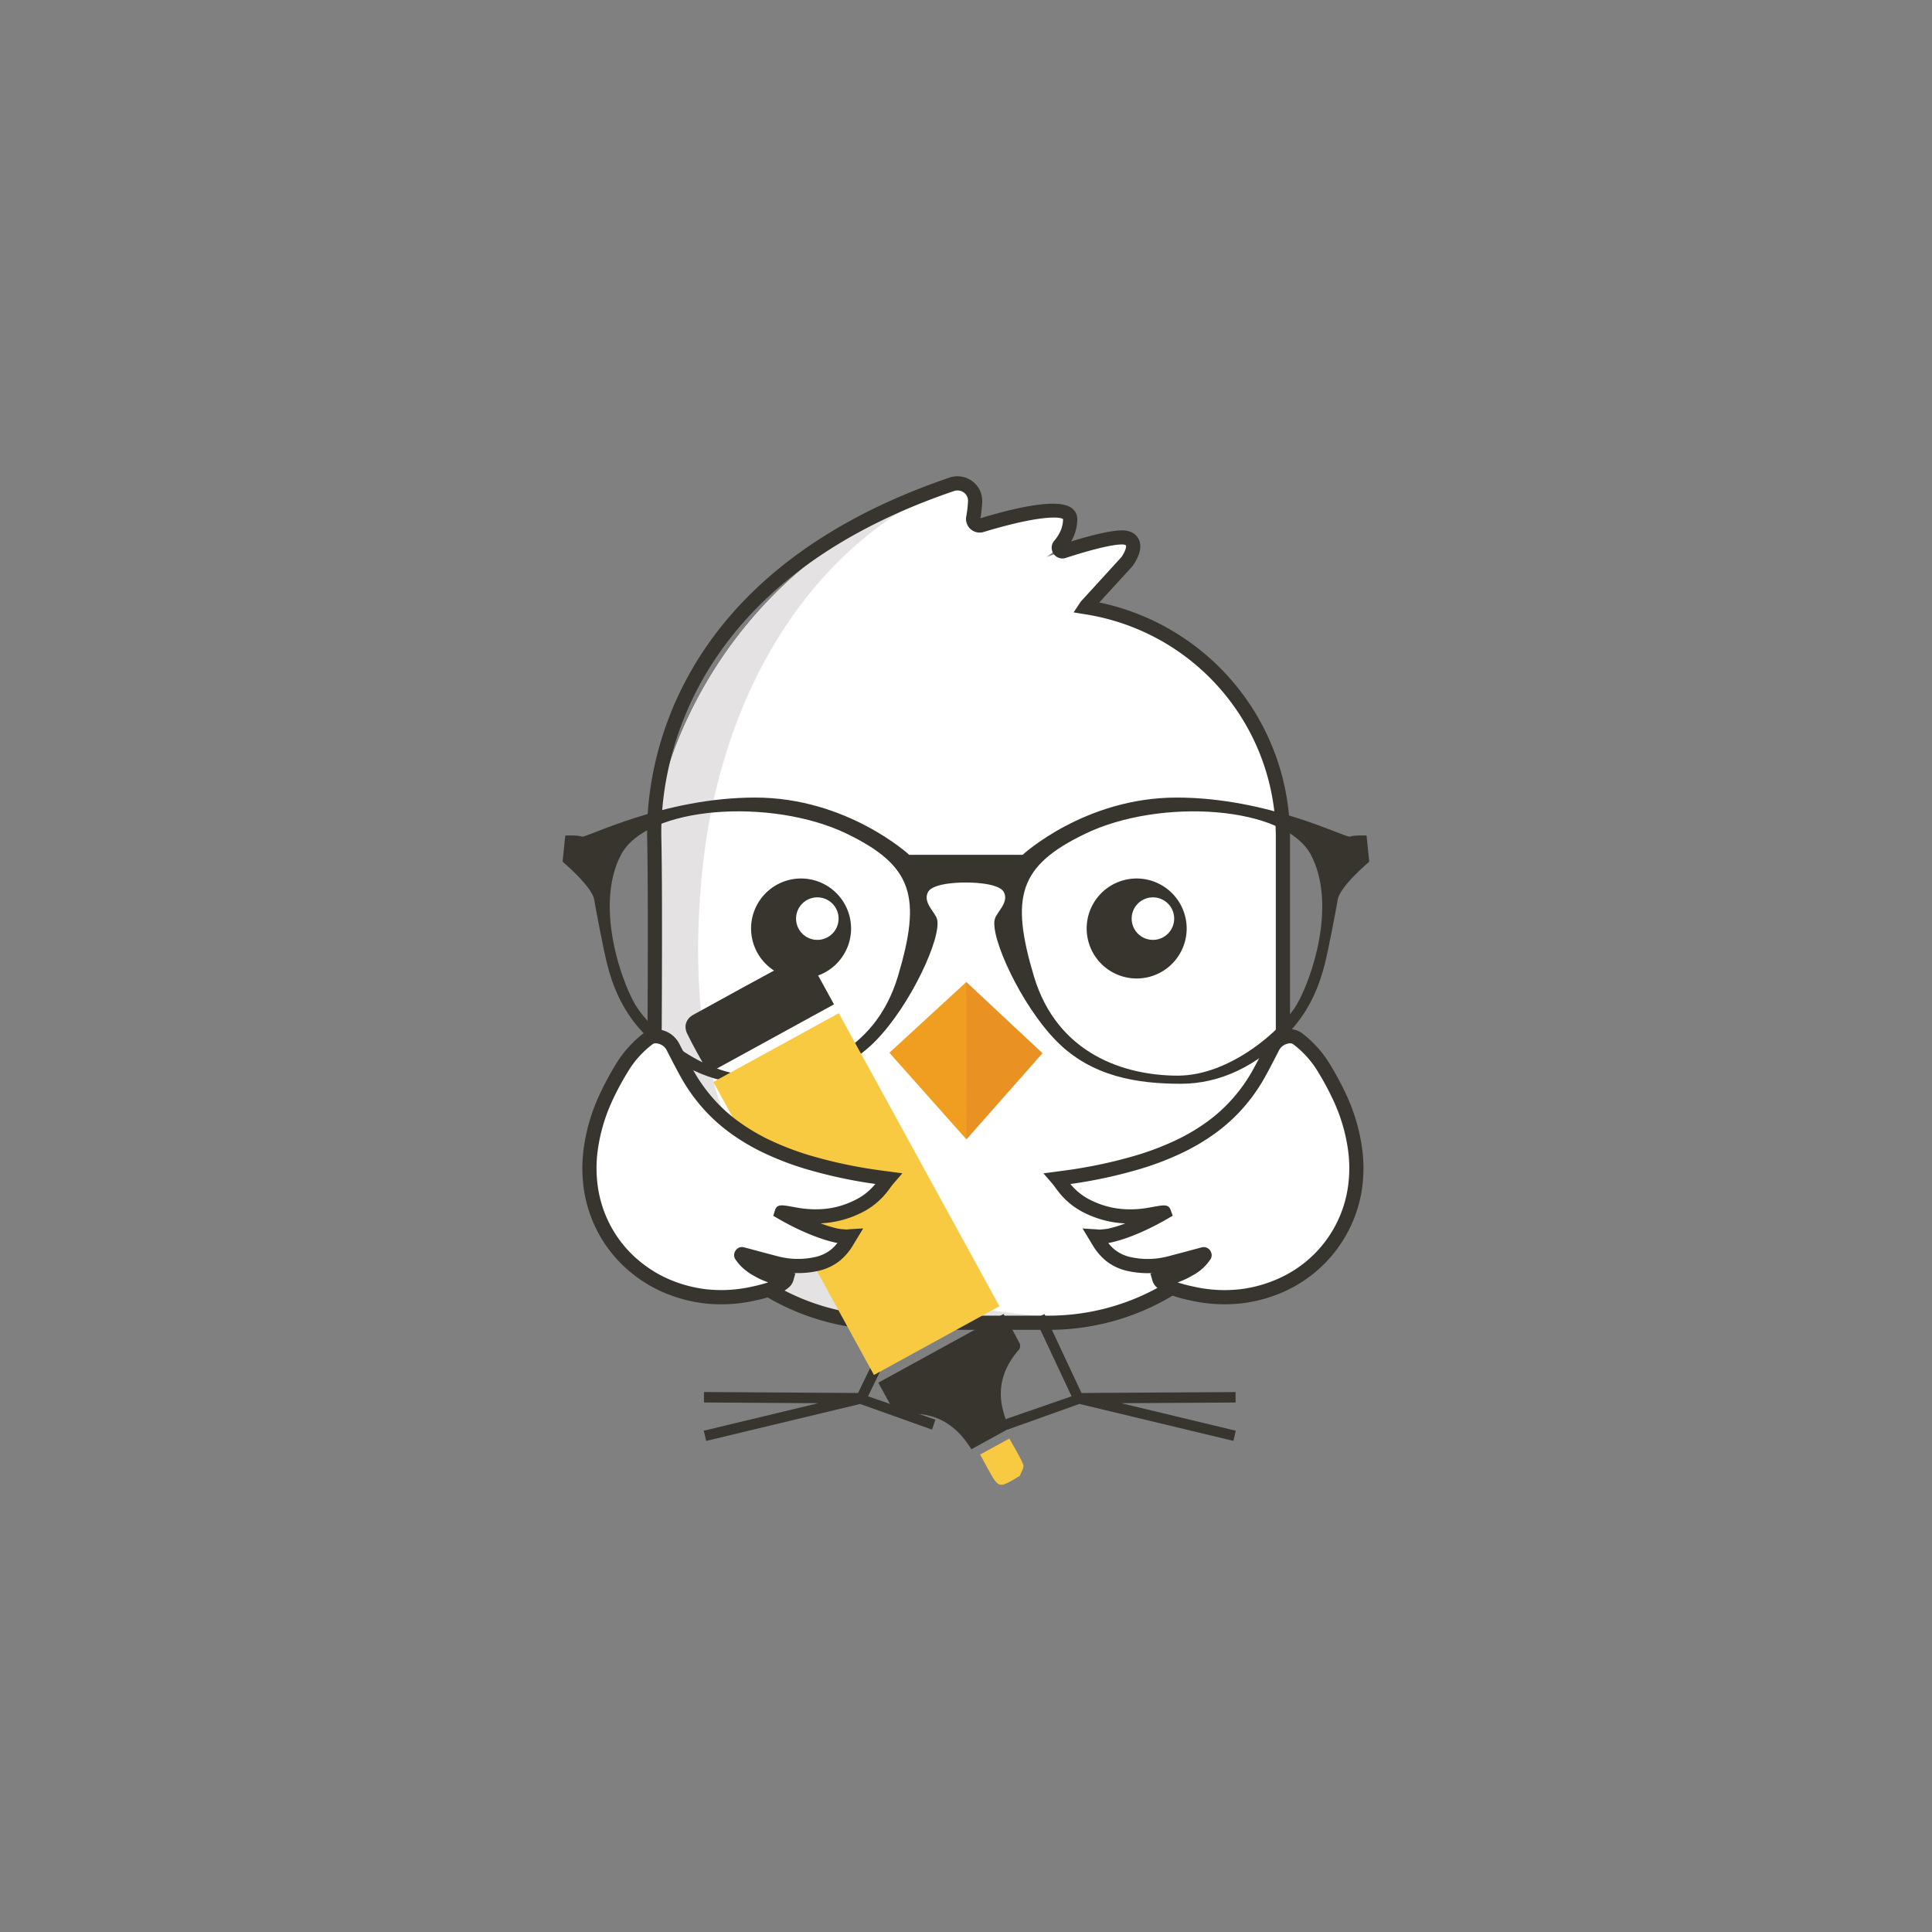 <svg id="Camada_1" data-name="Camada 1" xmlns="http://www.w3.org/2000/svg" viewBox="0 0 1080 1080"><rect x="0" y="0" width="1080" height="1080" fill="#808080" stroke="none"/><defs><style>.cls-1,.cls-6{fill:#fff;}.cls-2{fill:#e4e2e2;}.cls-3{fill:#37352e;}.cls-4{fill:#ef9e20;}.cls-5{fill:#e99123;}.cls-6{fill-rule:evenodd;}.cls-7{fill:#f8ca41;}</style></defs><title>Prancheta 1 cópia 3</title><path class="cls-1" d="M606.86,339.41l.25-.36L630,314s7.93-10.57,0-13.21S585,311.38,585,311.38s13.21-7.93,13.21-21.14-55.48,5.29-55.48,5.29a73.08,73.08,0,0,0,2.33-15.66c.18-6.91-6.85-11.33-13.37-9-136.93,48.46-166,170.1-166,197.75v140a130.8,130.8,0,0,0,130.8,130.8h89.83a130.8,130.8,0,0,0,130.8-130.8v-140A130.83,130.83,0,0,0,606.86,339.41Z"/><path class="cls-2" d="M616.75,736.78c-124,0-243.09-42.27-224.59-245.73,9-99.21,57.86-184.92,139.94-220.31-.12,0-.25.06-.37.11-136.93,48.46-166,170.1-166,197.75v140a130.8,130.8,0,0,0,130.8,130.8h89.83A130.27,130.27,0,0,0,641,727.48C633,728.38,624.93,736.78,616.75,736.78Z"/><polyline class="cls-3" points="521.01 799.16 522.9 793.62 485.24 780.54 505.85 738.1 500.59 735.54 479.66 778.69 393.55 778.15 393.52 783.99 457.48 784.39 393.4 799.78 394.75 805.48 480.84 784.83"/><polyline class="cls-3" points="603.38 784.8 689.46 805.46 690.81 799.78 626.73 784.39 690.7 784.02 690.7 778.18 604.56 778.69 583.89 734.58 578.62 737.05 599.02 780.54 561.3 793.62 563.23 799.16"/><path class="cls-3" d="M586.36,743.39H496.53c-74.31,0-134.76-60.45-134.76-134.76,0-1.08.82-105.4,0-139.94-.8-33.56,9-147.31,169-201.7a13.87,13.87,0,0,1,12.75,2,13.65,13.65,0,0,1,5.54,11.41,69.42,69.42,0,0,1-1,9.31c27.7-8.36,44.87-10.28,51-5.72a7.62,7.62,0,0,1,3.15,6.24,25.1,25.1,0,0,1-3.43,12.44c25.66-7.88,30.69-6.2,32.42-5.63a8.52,8.52,0,0,1,5.83,5.6c1.79,5.74-2.94,12.46-3.91,13.75l-.24.3-18.36,20.1A134,134,0,0,1,721.12,468.6v140C721.12,682.94,660.67,743.39,586.36,743.39ZM535.24,274.17a6.2,6.2,0,0,0-1.93.32C378.46,327.15,368.93,436.3,369.7,468.5c.82,34.66,0,139.12,0,140.17,0,69.9,56.89,126.79,126.83,126.79h89.83A127,127,0,0,0,713.19,608.63v-140A126.13,126.13,0,0,0,606.25,343.33l-6.11-1,4-6,22.71-24.87c1.51-2.09,3-5.33,2.59-6.5-.05-.14-.42-.32-.77-.44-.52-.17-5.79-1.41-33.07,7.42a6,6,0,0,1-6.35-9.55c3.32-3.88,5-8,5-12.2-1.26-1.22-11.89-2.65-44.4,7.2a7.64,7.64,0,0,1-9.72-8.68,63.43,63.43,0,0,0,1-8.62,5.64,5.64,0,0,0-2.34-4.77A5.93,5.93,0,0,0,535.24,274.17Z"/><path class="cls-4" d="M540.12,549l-42.94,39.5,43,48.37,42.47-48.11Z"/><polygon class="cls-5" points="540.23 636.85 582.68 588.74 540.12 548.98 540.23 636.85"/><path class="cls-3" d="M763.92,467.07s-6.9-.31-9.29.59-45.43-21.82-96.87-21.82-86.1,32-86.1,32h-63.4s-34.69-32-86.11-32-94.49,22.73-96.86,21.82-9.3-.59-9.3-.59L314.5,481.7s16.45,13.77,17.67,21.24c.73,4.52,5,27.11,7.22,36,2.62,10.28,7.43,24.64,19.53,37.7,18,19.32,39.1,29.19,60.85,29.19,24.28,0,49.92-3.88,69.65-23.93s37.17-58.21,34.39-68.17c-1.06-3.81-8.06-9.26-5.08-15s21.23-5.4,21.23-5.4,18.24-.28,21.22,5.4-4,11.14-5.08,15c-2.75,10,14.66,48.1,34.41,68.17s45.35,23.93,69.67,23.93c21.74,0,42.87-9.87,60.81-29.19,12.12-13.06,16.93-27.42,19.57-37.7,2.23-8.88,6.49-31.47,7.21-36,1.22-7.47,17.64-21.24,17.64-21.24ZM502.05,545.43c-13.14,44.27-51.42,55.81-80.53,55.81S363.3,575.71,355,561.38s-22.29-55.54-8-83.31,84.53-32.23,126.39-12C510.31,484,515.22,501.19,502.05,545.43Zm222.94,16c-8.38,14.33-37.47,39.86-66.58,39.86S591,589.7,577.86,545.43s-8.24-61.48,28.71-79.32c41.85-20.27,112-15.81,126.38,12S733.33,547,725,561.38Z"/><path class="cls-3" d="M475.76,519a27.95,27.95,0,1,1-27.95-27.92A28,28,0,0,1,475.76,519Z"/><path class="cls-3" d="M663.36,519a27.95,27.95,0,1,1-28-27.92A28,28,0,0,1,663.36,519Z"/><circle class="cls-1" cx="456.89" cy="513.51" r="11.89"/><circle class="cls-1" cx="644.49" cy="513.51" r="11.89"/><path class="cls-6" d="M591.08,658.87c1.27-.17,2.43-.31,3.54-.47a269.44,269.44,0,0,0,40-8.27,160.84,160.84,0,0,0,25.21-9.6A114.15,114.15,0,0,0,677.48,630a92.57,92.57,0,0,0,26-29.4c2.72-4.89,5.28-9.89,7.86-14.9a11.07,11.07,0,0,1,7.69-6.12,7.23,7.23,0,0,1,6.41,1.08,58.35,58.35,0,0,1,14.26,15.7,161.22,161.22,0,0,1,9.11,16.8,102,102,0,0,1,8.58,28.43,77.57,77.57,0,0,1,0,22.92,71,71,0,0,1-40.08,53.4,77.27,77.27,0,0,1-23,6.67,80.86,80.86,0,0,1-27.87-1.46,73.77,73.77,0,0,1-11.57-3.26,17.38,17.38,0,0,1-5.31-2.94,4.32,4.32,0,0,1-1.45-1.9c1.93-.34,3.8-.54,5.65-1a38.27,38.27,0,0,0,10.8-4.41,27.13,27.13,0,0,0,6.74-5.19,30.25,30.25,0,0,0,2.06-2.64,2.17,2.17,0,0,0,.3-.61,4.53,4.53,0,0,0-.66-.11c-.3.06-.52.12-.79.19-4.62,1.2-9.2,2.49-13.84,3.69a91.18,91.18,0,0,1-9.85,2.28,48.18,48.18,0,0,1-16.72-.53,26.11,26.11,0,0,1-11.12-5.07,29.48,29.48,0,0,1-6.52-7.76c-.56-.91-1.13-1.84-1.69-2.77a17.73,17.73,0,0,0,2.48.17,51.75,51.75,0,0,0,5.41-.61,97.06,97.06,0,0,0,27.79-10.86,30.17,30.17,0,0,0,3.6-2.7c.14-.12.15-.43.24-.6a1.6,1.6,0,0,0-.6,0,47.38,47.38,0,0,1-11.46,3,54.05,54.05,0,0,1-31.34-4.74A37.61,37.61,0,0,1,595,664c-1-1.24-1.9-2.55-2.89-3.83C591.82,659.76,591.51,659.36,591.08,658.87Z"/><path class="cls-3" d="M684.54,729.11a86.15,86.15,0,0,1-19-2.14,77.38,77.38,0,0,1-12.15-3.45,21,21,0,0,1-6.45-3.63,8,8,0,0,1-2.66-3.8l-1.21-4.22,1.38-.25a51.41,51.41,0,0,1-13.49-1,29.81,29.81,0,0,1-12.79-5.87,33,33,0,0,1-7.41-8.77l-5.6-9.25,7.53.46c.38,0,.75.06,1.11.1a4.33,4.33,0,0,0,.8.07l.87-.08a34.81,34.81,0,0,0,4.1-.47,70.69,70.69,0,0,0,9.45-2.91,56.42,56.42,0,0,1-22.18-5.6,41.63,41.63,0,0,1-14.94-11.84c-.57-.71-1.13-1.47-1.69-2.23L589,662.59c-.34-.44-.59-.76-.92-1.13l-4.8-5.55,8.71-1.16c.71-.09,1.38-.17,2-.27a265.11,265.11,0,0,0,39.5-8.15A156.82,156.82,0,0,0,658.14,637a109.7,109.7,0,0,0,17-10.18,88.61,88.61,0,0,0,10.55-9.11,90.23,90.23,0,0,0,14.33-19c2.54-4.56,5-9.36,7.39-14l.4-.78a15,15,0,0,1,10.29-8.16,11.13,11.13,0,0,1,9.73,1.79A61.85,61.85,0,0,1,743,594.21a169.11,169.11,0,0,1,9.35,17.24A105.32,105.32,0,0,1,761.29,641a82.26,82.26,0,0,1,0,24.07A75.12,75.12,0,0,1,719,721.48a81.69,81.69,0,0,1-24.16,7A86.13,86.13,0,0,1,684.54,729.11Zm-26.25-12.23a85,85,0,0,0,9,2.35,77.35,77.35,0,0,0,26.54,1.39,73.63,73.63,0,0,0,21.78-6.32,66.37,66.37,0,0,0,37.85-50.41,74.42,74.42,0,0,0,0-21.75,97.57,97.57,0,0,0-8.26-27.35,156,156,0,0,0-8.88-16.36A54,54,0,0,0,723,583.81a3.27,3.27,0,0,0-3.07-.41,7.13,7.13,0,0,0-5.11,4.07l-.41.79c-2.42,4.7-4.91,9.55-7.53,14.25a98.42,98.42,0,0,1-15.6,20.75,97.35,97.35,0,0,1-11.49,9.91,117,117,0,0,1-18.2,10.92,163.94,163.94,0,0,1-25.85,9.84,265.16,265.16,0,0,1-37.38,7.94,34,34,0,0,0,11.89,9.27c9,4.34,18.48,5.77,29.12,4.39,1.47-.2,3.52-.57,5.42-.91,5.95-1.07,8.42-1.51,9.63,1.82l1.14,3.15-3.05,1.78c-5.17,3-18.66,10.35-31.34,13.17-.56.11-1.1.2-1.64.28a21.79,21.79,0,0,0,3.58,3.74,22.08,22.08,0,0,0,9.47,4.28,44.22,44.22,0,0,0,15.34.48,57.85,57.85,0,0,0,7-1.55l2.46-.65c2.38-.61,4.77-1.26,7.15-1.9,2.22-.6,4.44-1.2,6.66-1.77a9.69,9.69,0,0,1,1.06-.26l.73-.06a4.39,4.39,0,0,1,4,2.87,4.17,4.17,0,0,1-.53,4.24,27,27,0,0,1-10,8.84A45.06,45.06,0,0,1,658.29,716.88ZM670.59,699a3.79,3.79,0,0,0-.38.42Z"/><path class="cls-7" d="M398.75,604.82l70.14-38.44,89.78,163.79-70.13,38.45Z"/><path class="cls-3" d="M501,791.25l-10-18.32L561,734.52c3.12,5.63,6.18,11,9,16.46a3.71,3.71,0,0,1-.27,3.33c-11.77,13.3-13.23,27.89-5.32,44.06L543,810.16C533.33,794.33,519.67,787.74,501,791.25Z"/><path class="cls-3" d="M396.07,599.89c-4.19-7.65-8.39-14.7-11.92-22.06-2-4.13-.77-8.26,3.48-10.61q27.64-15.27,55.42-30.3c4.8-2.58,8.88-1.14,11.7,3.79,3.81,6.65,7.42,13.42,11.45,20.74Z"/><path class="cls-7" d="M547.91,813.1l16.31-8.94c2.75,5,5.73,9.59,7.79,14.58.64,1.56-1.17,4.15-1.92,6.25-.09.26-.59.36-.89.55-10.91,6.55-10.91,6.56-17-4.53C550.84,818.53,549.5,816,547.91,813.1Z"/><path class="cls-6" d="M496.62,658.87c-1.27-.17-2.43-.31-3.53-.47a269.18,269.18,0,0,1-40-8.27,161.33,161.33,0,0,1-25.22-9.6A114.06,114.06,0,0,1,410.23,630a92.57,92.57,0,0,1-26-29.4c-2.73-4.89-5.29-9.89-7.87-14.9a11,11,0,0,0-7.68-6.12,7.25,7.25,0,0,0-6.42,1.08A58.32,58.32,0,0,0,348,596.34a161.3,161.3,0,0,0-9.12,16.8,102,102,0,0,0-8.58,28.43,77.91,77.91,0,0,0,0,22.92,70.15,70.15,0,0,0,7.93,23.45,69.42,69.42,0,0,0,19.49,22.32,70.39,70.39,0,0,0,12.66,7.63,77.34,77.34,0,0,0,23,6.67,80.86,80.86,0,0,0,27.87-1.46,73.65,73.65,0,0,0,11.56-3.26,17.43,17.43,0,0,0,5.32-2.94,4.29,4.29,0,0,0,1.44-1.9c-1.93-.34-3.79-.54-5.65-1a38.21,38.21,0,0,1-10.79-4.41,27,27,0,0,1-6.75-5.19,30.25,30.25,0,0,1-2.06-2.64,2.15,2.15,0,0,1-.29-.61,4.13,4.13,0,0,1,.66-.11l.79.19c4.61,1.2,9.2,2.49,13.83,3.69a91.73,91.73,0,0,0,9.85,2.28,48.17,48.17,0,0,0,16.72-.53,26.1,26.1,0,0,0,11.13-5.07,29.67,29.67,0,0,0,6.52-7.76l1.68-2.77a17.69,17.69,0,0,1-2.47.17,51.15,51.15,0,0,1-5.41-.61,96.83,96.83,0,0,1-27.79-10.86,30.27,30.27,0,0,1-3.61-2.7c-.14-.12-.14-.43-.23-.6a1.55,1.55,0,0,1,.59,0,47.62,47.62,0,0,0,11.46,3,54.05,54.05,0,0,0,31.34-4.74A37.65,37.65,0,0,0,492.69,664c1-1.24,1.89-2.55,2.88-3.83C495.89,659.76,496.2,659.36,496.62,658.87Z"/><path class="cls-3" d="M403.17,729.11a83.35,83.35,0,0,1-10.23-.62,81.61,81.61,0,0,1-24.19-7,75,75,0,0,1-13.38-8.06,73.85,73.85,0,0,1-20.57-23.57,74.63,74.63,0,0,1-8.37-24.76,82.33,82.33,0,0,1,0-24.08,105,105,0,0,1,8.9-29.53,169.5,169.5,0,0,1,9.35-17.24,62.05,62.05,0,0,1,15.25-16.77,11.14,11.14,0,0,1,9.75-1.76,15,15,0,0,1,10.26,8.17l.39.76c2.38,4.63,4.85,9.43,7.4,14a90,90,0,0,0,14.31,19,88.3,88.3,0,0,0,10.54,9.1,110.57,110.57,0,0,0,17,10.2,157.18,157.18,0,0,0,24.59,9.35,264.77,264.77,0,0,0,39.45,8.14c.71.11,1.39.19,2.1.28l8.7,1.16-4.8,5.55c-.32.37-.57.69-.81,1-.52.66-.91,1.2-1.31,1.74-.56.77-1.13,1.53-1.72,2.27a41.63,41.63,0,0,1-14.93,11.82,56.4,56.4,0,0,1-22.16,5.59,73,73,0,0,0,9.54,2.93,35.21,35.21,0,0,0,4,.45l.87.08a5.65,5.65,0,0,0,.8-.07c.36,0,.72-.08,1.1-.1l7.53-.46-5.6,9.25a33,33,0,0,1-7.41,8.78,29.87,29.87,0,0,1-12.78,5.86,51.49,51.49,0,0,1-13.5,1l1.38.25-1.2,4.22a8.09,8.09,0,0,1-2.69,3.82,21.17,21.17,0,0,1-6.46,3.63A77.2,77.2,0,0,1,422.14,727,85.29,85.29,0,0,1,403.17,729.11ZM366.45,583.23a2.75,2.75,0,0,0-1.76.57,54.2,54.2,0,0,0-13.31,14.66,159.17,159.17,0,0,0-8.87,16.36,97.07,97.07,0,0,0-8.24,27.31,74.22,74.22,0,0,0,0,21.77A66.61,66.61,0,0,0,341.75,686a65.9,65.9,0,0,0,18.4,21.06,66.88,66.88,0,0,0,12,7.22,74.16,74.16,0,0,0,21.81,6.32,77.27,77.27,0,0,0,26.48-1.39,87.9,87.9,0,0,0,9-2.36,44.42,44.42,0,0,1-8.26-3.82,30.56,30.56,0,0,1-7.68-5.95,30.94,30.94,0,0,1-2.18-2.78h0a4.23,4.23,0,0,1-.6-4.33,4.41,4.41,0,0,1,4-2.87l.73.06c.41.08.73.16,1.11.27,2.17.56,4.38,1.16,6.6,1.76,2.39.64,4.78,1.29,7.17,1.91l2.45.64a57.56,57.56,0,0,0,6.95,1.55,44.32,44.32,0,0,0,15.36-.48,22,22,0,0,0,9.46-4.28,21.42,21.42,0,0,0,3.58-3.74c-.51-.07-1-.15-1.55-.26-8.88-2-20.61-6.91-31.46-13.22l-2.86-1.66,1-3.24c1.2-3.33,3.67-2.89,9.63-1.82,1.89.34,3.95.71,5.42.91,10.64,1.38,20.16,0,29.09-4.38a33.83,33.83,0,0,0,11.91-9.28,265.73,265.73,0,0,1-37.39-7.94,164.93,164.93,0,0,1-25.82-9.83,117.84,117.84,0,0,1-18.23-10.94,97,97,0,0,1-11.47-9.9,98.28,98.28,0,0,1-15.59-20.72c-2.63-4.73-5.13-9.58-7.54-14.28l-.4-.77a7.14,7.14,0,0,0-5.07-4.08A5.64,5.64,0,0,0,366.45,583.23Z"/></svg>